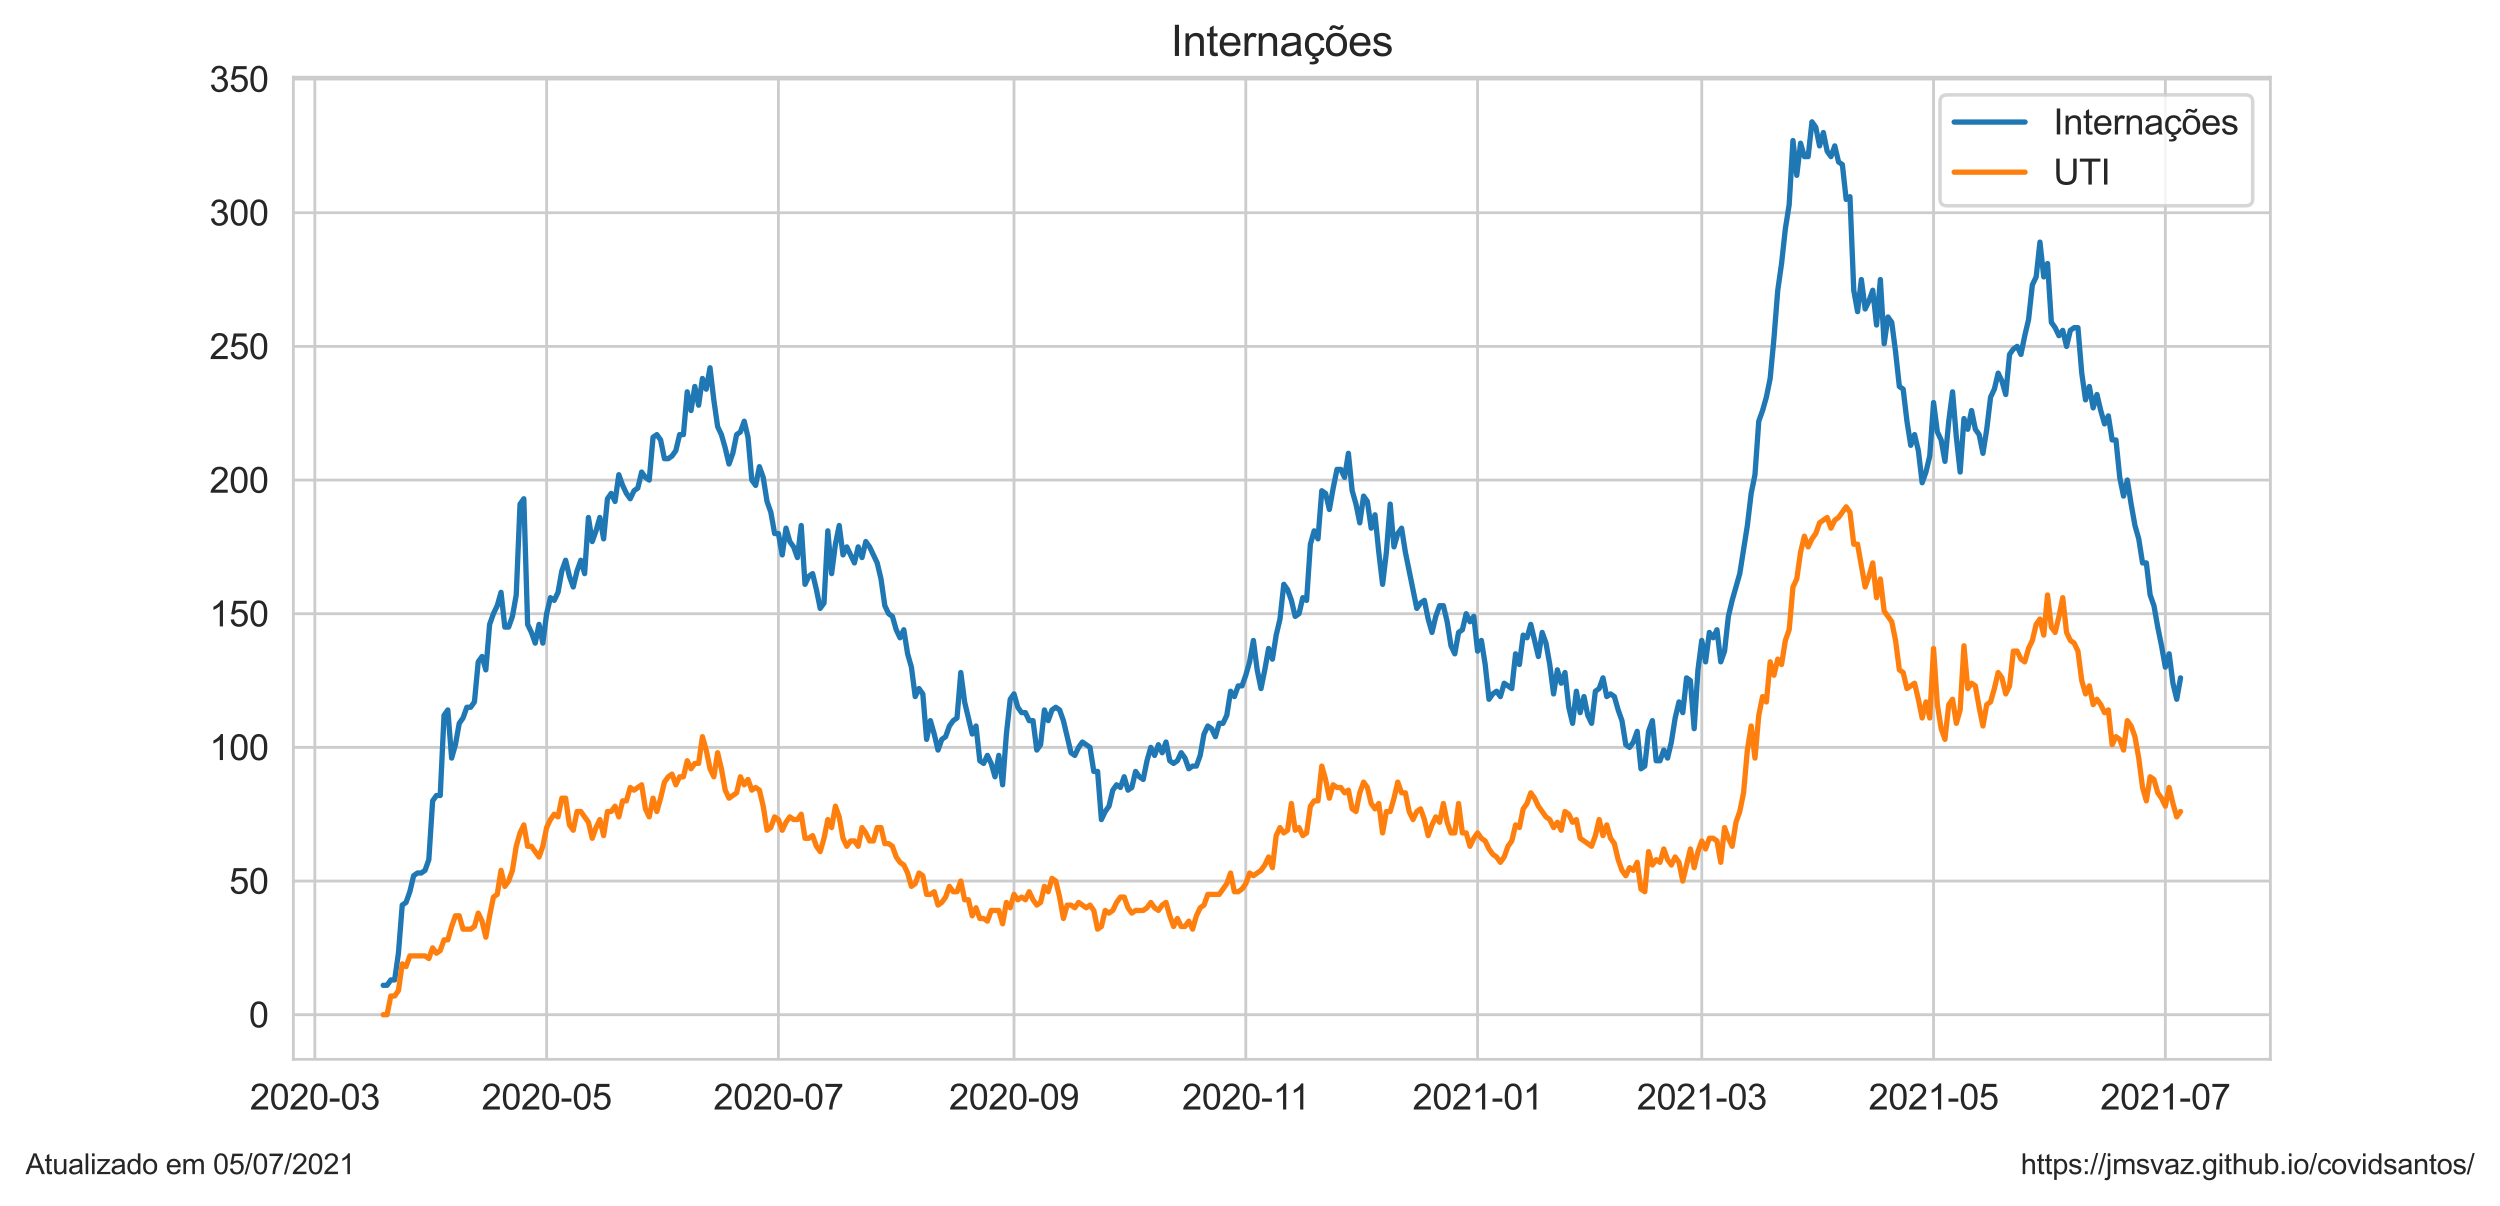 <?xml version="1.0" encoding="utf-8" standalone="no"?>
<!DOCTYPE svg PUBLIC "-//W3C//DTD SVG 1.1//EN"
  "http://www.w3.org/Graphics/SVG/1.1/DTD/svg11.dtd">
<svg height="340.273pt" version="1.1" viewBox="0 0 705.6 340.273" width="705.6pt" xmlns="http://www.w3.org/2000/svg" xmlns:xlink="http://www.w3.org/1999/xlink">
 <defs>
  <style type="text/css">*{stroke-linecap:butt;stroke-linejoin:round;}</style>
 </defs>
 <g id="figure_1">
  <g id="patch_1">
   <path d="M 0 340.273 
L 705.6 340.273 
L 705.6 0 
L 0 0 
z
" style="fill:#ffffff;"/>
  </g>
  <g id="axes_1">
   <g id="patch_2">
    <path d="M 82.8 298.989 
L 640.8 298.989 
L 640.8 21.789 
L 82.8 21.789 
z
" style="fill:#ffffff;"/>
   </g>
   <g id="matplotlib.axis_1">
    <g id="xtick_1">
     <g id="line2d_1">
      <path clip-path="url(#pe0c8f9ea28)" d="M 88.859 298.989 
L 88.859 21.789 
" style="fill:none;stroke:#cccccc;stroke-linecap:round;stroke-width:0.8;"/>
     </g>
     <g id="text_1">
      <!-- 2020-03 -->
      <g style="fill:#262626;" transform="translate(70.512 313.147)scale(0.1 -0.1)">
       <defs>
        <path d="M 3222 541 
L 3222 0 
L 194 0 
Q 188 203 259 391 
Q 375 700 629 1000 
Q 884 1300 1366 1694 
Q 2113 2306 2375 2664 
Q 2638 3022 2638 3341 
Q 2638 3675 2398 3904 
Q 2159 4134 1775 4134 
Q 1369 4134 1125 3890 
Q 881 3647 878 3216 
L 300 3275 
Q 359 3922 746 4261 
Q 1134 4600 1788 4600 
Q 2447 4600 2831 4234 
Q 3216 3869 3216 3328 
Q 3216 3053 3103 2787 
Q 2991 2522 2730 2228 
Q 2469 1934 1863 1422 
Q 1356 997 1212 845 
Q 1069 694 975 541 
L 3222 541 
z
" id="ArialMT-32" transform="scale(0.016)"/>
        <path d="M 266 2259 
Q 266 3072 433 3567 
Q 600 4063 929 4331 
Q 1259 4600 1759 4600 
Q 2128 4600 2406 4451 
Q 2684 4303 2865 4023 
Q 3047 3744 3150 3342 
Q 3253 2941 3253 2259 
Q 3253 1453 3087 958 
Q 2922 463 2592 192 
Q 2263 -78 1759 -78 
Q 1097 -78 719 397 
Q 266 969 266 2259 
z
M 844 2259 
Q 844 1131 1108 757 
Q 1372 384 1759 384 
Q 2147 384 2411 759 
Q 2675 1134 2675 2259 
Q 2675 3391 2411 3762 
Q 2147 4134 1753 4134 
Q 1366 4134 1134 3806 
Q 844 3388 844 2259 
z
" id="ArialMT-30" transform="scale(0.016)"/>
        <path d="M 203 1375 
L 203 1941 
L 1931 1941 
L 1931 1375 
L 203 1375 
z
" id="ArialMT-2d" transform="scale(0.016)"/>
        <path d="M 269 1209 
L 831 1284 
Q 928 806 1161 595 
Q 1394 384 1728 384 
Q 2125 384 2398 659 
Q 2672 934 2672 1341 
Q 2672 1728 2419 1979 
Q 2166 2231 1775 2231 
Q 1616 2231 1378 2169 
L 1441 2663 
Q 1497 2656 1531 2656 
Q 1891 2656 2178 2843 
Q 2466 3031 2466 3422 
Q 2466 3731 2256 3934 
Q 2047 4138 1716 4138 
Q 1388 4138 1169 3931 
Q 950 3725 888 3313 
L 325 3413 
Q 428 3978 793 4289 
Q 1159 4600 1703 4600 
Q 2078 4600 2393 4439 
Q 2709 4278 2876 4000 
Q 3044 3722 3044 3409 
Q 3044 3113 2884 2869 
Q 2725 2625 2413 2481 
Q 2819 2388 3044 2092 
Q 3269 1797 3269 1353 
Q 3269 753 2831 336 
Q 2394 -81 1725 -81 
Q 1122 -81 723 278 
Q 325 638 269 1209 
z
" id="ArialMT-33" transform="scale(0.016)"/>
       </defs>
       <use xlink:href="#ArialMT-32"/>
       <use x="55.615" xlink:href="#ArialMT-30"/>
       <use x="111.23" xlink:href="#ArialMT-32"/>
       <use x="166.846" xlink:href="#ArialMT-30"/>
       <use x="222.461" xlink:href="#ArialMT-2d"/>
       <use x="255.762" xlink:href="#ArialMT-30"/>
       <use x="311.377" xlink:href="#ArialMT-33"/>
      </g>
     </g>
    </g>
    <g id="xtick_2">
     <g id="line2d_2">
      <path clip-path="url(#pe0c8f9ea28)" d="M 154.279 298.989 
L 154.279 21.789 
" style="fill:none;stroke:#cccccc;stroke-linecap:round;stroke-width:0.8;"/>
     </g>
     <g id="text_2">
      <!-- 2020-05 -->
      <g style="fill:#262626;" transform="translate(135.932 313.147)scale(0.1 -0.1)">
       <defs>
        <path d="M 266 1200 
L 856 1250 
Q 922 819 1161 601 
Q 1400 384 1738 384 
Q 2144 384 2425 690 
Q 2706 997 2706 1503 
Q 2706 1984 2436 2262 
Q 2166 2541 1728 2541 
Q 1456 2541 1237 2417 
Q 1019 2294 894 2097 
L 366 2166 
L 809 4519 
L 3088 4519 
L 3088 3981 
L 1259 3981 
L 1013 2750 
Q 1425 3038 1878 3038 
Q 2478 3038 2890 2622 
Q 3303 2206 3303 1553 
Q 3303 931 2941 478 
Q 2500 -78 1738 -78 
Q 1113 -78 717 272 
Q 322 622 266 1200 
z
" id="ArialMT-35" transform="scale(0.016)"/>
       </defs>
       <use xlink:href="#ArialMT-32"/>
       <use x="55.615" xlink:href="#ArialMT-30"/>
       <use x="111.23" xlink:href="#ArialMT-32"/>
       <use x="166.846" xlink:href="#ArialMT-30"/>
       <use x="222.461" xlink:href="#ArialMT-2d"/>
       <use x="255.762" xlink:href="#ArialMT-30"/>
       <use x="311.377" xlink:href="#ArialMT-35"/>
      </g>
     </g>
    </g>
    <g id="xtick_3">
     <g id="line2d_3">
      <path clip-path="url(#pe0c8f9ea28)" d="M 219.699 298.989 
L 219.699 21.789 
" style="fill:none;stroke:#cccccc;stroke-linecap:round;stroke-width:0.8;"/>
     </g>
     <g id="text_3">
      <!-- 2020-07 -->
      <g style="fill:#262626;" transform="translate(201.352 313.147)scale(0.1 -0.1)">
       <defs>
        <path d="M 303 3981 
L 303 4522 
L 3269 4522 
L 3269 4084 
Q 2831 3619 2401 2847 
Q 1972 2075 1738 1259 
Q 1569 684 1522 0 
L 944 0 
Q 953 541 1156 1306 
Q 1359 2072 1739 2783 
Q 2119 3494 2547 3981 
L 303 3981 
z
" id="ArialMT-37" transform="scale(0.016)"/>
       </defs>
       <use xlink:href="#ArialMT-32"/>
       <use x="55.615" xlink:href="#ArialMT-30"/>
       <use x="111.23" xlink:href="#ArialMT-32"/>
       <use x="166.846" xlink:href="#ArialMT-30"/>
       <use x="222.461" xlink:href="#ArialMT-2d"/>
       <use x="255.762" xlink:href="#ArialMT-30"/>
       <use x="311.377" xlink:href="#ArialMT-37"/>
      </g>
     </g>
    </g>
    <g id="xtick_4">
     <g id="line2d_4">
      <path clip-path="url(#pe0c8f9ea28)" d="M 286.192 298.989 
L 286.192 21.789 
" style="fill:none;stroke:#cccccc;stroke-linecap:round;stroke-width:0.8;"/>
     </g>
     <g id="text_4">
      <!-- 2020-09 -->
      <g style="fill:#262626;" transform="translate(267.844 313.147)scale(0.1 -0.1)">
       <defs>
        <path d="M 350 1059 
L 891 1109 
Q 959 728 1153 556 
Q 1347 384 1650 384 
Q 1909 384 2104 503 
Q 2300 622 2425 820 
Q 2550 1019 2634 1356 
Q 2719 1694 2719 2044 
Q 2719 2081 2716 2156 
Q 2547 1888 2255 1720 
Q 1963 1553 1622 1553 
Q 1053 1553 659 1965 
Q 266 2378 266 3053 
Q 266 3750 677 4175 
Q 1088 4600 1706 4600 
Q 2153 4600 2523 4359 
Q 2894 4119 3086 3673 
Q 3278 3228 3278 2384 
Q 3278 1506 3087 986 
Q 2897 466 2520 194 
Q 2144 -78 1638 -78 
Q 1100 -78 759 220 
Q 419 519 350 1059 
z
M 2653 3081 
Q 2653 3566 2395 3850 
Q 2138 4134 1775 4134 
Q 1400 4134 1122 3828 
Q 844 3522 844 3034 
Q 844 2597 1108 2323 
Q 1372 2050 1759 2050 
Q 2150 2050 2401 2323 
Q 2653 2597 2653 3081 
z
" id="ArialMT-39" transform="scale(0.016)"/>
       </defs>
       <use xlink:href="#ArialMT-32"/>
       <use x="55.615" xlink:href="#ArialMT-30"/>
       <use x="111.23" xlink:href="#ArialMT-32"/>
       <use x="166.846" xlink:href="#ArialMT-30"/>
       <use x="222.461" xlink:href="#ArialMT-2d"/>
       <use x="255.762" xlink:href="#ArialMT-30"/>
       <use x="311.377" xlink:href="#ArialMT-39"/>
      </g>
     </g>
    </g>
    <g id="xtick_5">
     <g id="line2d_5">
      <path clip-path="url(#pe0c8f9ea28)" d="M 351.612 298.989 
L 351.612 21.789 
" style="fill:none;stroke:#cccccc;stroke-linecap:round;stroke-width:0.8;"/>
     </g>
     <g id="text_5">
      <!-- 2020-11 -->
      <g style="fill:#262626;" transform="translate(333.633 313.147)scale(0.1 -0.1)">
       <defs>
        <path d="M 2384 0 
L 1822 0 
L 1822 3584 
Q 1619 3391 1289 3197 
Q 959 3003 697 2906 
L 697 3450 
Q 1169 3672 1522 3987 
Q 1875 4303 2022 4600 
L 2384 4600 
L 2384 0 
z
" id="ArialMT-31" transform="scale(0.016)"/>
       </defs>
       <use xlink:href="#ArialMT-32"/>
       <use x="55.615" xlink:href="#ArialMT-30"/>
       <use x="111.23" xlink:href="#ArialMT-32"/>
       <use x="166.846" xlink:href="#ArialMT-30"/>
       <use x="222.461" xlink:href="#ArialMT-2d"/>
       <use x="255.762" xlink:href="#ArialMT-31"/>
       <use x="304.002" xlink:href="#ArialMT-31"/>
      </g>
     </g>
    </g>
    <g id="xtick_6">
     <g id="line2d_6">
      <path clip-path="url(#pe0c8f9ea28)" d="M 417.032 298.989 
L 417.032 21.789 
" style="fill:none;stroke:#cccccc;stroke-linecap:round;stroke-width:0.8;"/>
     </g>
     <g id="text_6">
      <!-- 2021-01 -->
      <g style="fill:#262626;" transform="translate(398.684 313.147)scale(0.1 -0.1)">
       <use xlink:href="#ArialMT-32"/>
       <use x="55.615" xlink:href="#ArialMT-30"/>
       <use x="111.23" xlink:href="#ArialMT-32"/>
       <use x="166.846" xlink:href="#ArialMT-31"/>
       <use x="222.461" xlink:href="#ArialMT-2d"/>
       <use x="255.762" xlink:href="#ArialMT-30"/>
       <use x="311.377" xlink:href="#ArialMT-31"/>
      </g>
     </g>
    </g>
    <g id="xtick_7">
     <g id="line2d_7">
      <path clip-path="url(#pe0c8f9ea28)" d="M 480.307 298.989 
L 480.307 21.789 
" style="fill:none;stroke:#cccccc;stroke-linecap:round;stroke-width:0.8;"/>
     </g>
     <g id="text_7">
      <!-- 2021-03 -->
      <g style="fill:#262626;" transform="translate(461.959 313.147)scale(0.1 -0.1)">
       <use xlink:href="#ArialMT-32"/>
       <use x="55.615" xlink:href="#ArialMT-30"/>
       <use x="111.23" xlink:href="#ArialMT-32"/>
       <use x="166.846" xlink:href="#ArialMT-31"/>
       <use x="222.461" xlink:href="#ArialMT-2d"/>
       <use x="255.762" xlink:href="#ArialMT-30"/>
       <use x="311.377" xlink:href="#ArialMT-33"/>
      </g>
     </g>
    </g>
    <g id="xtick_8">
     <g id="line2d_8">
      <path clip-path="url(#pe0c8f9ea28)" d="M 545.727 298.989 
L 545.727 21.789 
" style="fill:none;stroke:#cccccc;stroke-linecap:round;stroke-width:0.8;"/>
     </g>
     <g id="text_8">
      <!-- 2021-05 -->
      <g style="fill:#262626;" transform="translate(527.379 313.147)scale(0.1 -0.1)">
       <use xlink:href="#ArialMT-32"/>
       <use x="55.615" xlink:href="#ArialMT-30"/>
       <use x="111.23" xlink:href="#ArialMT-32"/>
       <use x="166.846" xlink:href="#ArialMT-31"/>
       <use x="222.461" xlink:href="#ArialMT-2d"/>
       <use x="255.762" xlink:href="#ArialMT-30"/>
       <use x="311.377" xlink:href="#ArialMT-35"/>
      </g>
     </g>
    </g>
    <g id="xtick_9">
     <g id="line2d_9">
      <path clip-path="url(#pe0c8f9ea28)" d="M 611.147 298.989 
L 611.147 21.789 
" style="fill:none;stroke:#cccccc;stroke-linecap:round;stroke-width:0.8;"/>
     </g>
     <g id="text_9">
      <!-- 2021-07 -->
      <g style="fill:#262626;" transform="translate(592.799 313.147)scale(0.1 -0.1)">
       <use xlink:href="#ArialMT-32"/>
       <use x="55.615" xlink:href="#ArialMT-30"/>
       <use x="111.23" xlink:href="#ArialMT-32"/>
       <use x="166.846" xlink:href="#ArialMT-31"/>
       <use x="222.461" xlink:href="#ArialMT-2d"/>
       <use x="255.762" xlink:href="#ArialMT-30"/>
       <use x="311.377" xlink:href="#ArialMT-37"/>
      </g>
     </g>
    </g>
   </g>
   <g id="matplotlib.axis_2">
    <g id="ytick_1">
     <g id="line2d_10">
      <path clip-path="url(#pe0c8f9ea28)" d="M 82.8 286.389 
L 640.8 286.389 
" style="fill:none;stroke:#cccccc;stroke-linecap:round;stroke-width:0.8;"/>
     </g>
     <g id="text_10">
      <!-- 0 -->
      <g style="fill:#262626;" transform="translate(70.239 289.968)scale(0.1 -0.1)">
       <use xlink:href="#ArialMT-30"/>
      </g>
     </g>
    </g>
    <g id="ytick_2">
     <g id="line2d_11">
      <path clip-path="url(#pe0c8f9ea28)" d="M 82.8 248.665 
L 640.8 248.665 
" style="fill:none;stroke:#cccccc;stroke-linecap:round;stroke-width:0.8;"/>
     </g>
     <g id="text_11">
      <!-- 50 -->
      <g style="fill:#262626;" transform="translate(64.678 252.244)scale(0.1 -0.1)">
       <use xlink:href="#ArialMT-35"/>
       <use x="55.615" xlink:href="#ArialMT-30"/>
      </g>
     </g>
    </g>
    <g id="ytick_3">
     <g id="line2d_12">
      <path clip-path="url(#pe0c8f9ea28)" d="M 82.8 210.94 
L 640.8 210.94 
" style="fill:none;stroke:#cccccc;stroke-linecap:round;stroke-width:0.8;"/>
     </g>
     <g id="text_12">
      <!-- 100 -->
      <g style="fill:#262626;" transform="translate(59.117 214.519)scale(0.1 -0.1)">
       <use xlink:href="#ArialMT-31"/>
       <use x="55.615" xlink:href="#ArialMT-30"/>
       <use x="111.23" xlink:href="#ArialMT-30"/>
      </g>
     </g>
    </g>
    <g id="ytick_4">
     <g id="line2d_13">
      <path clip-path="url(#pe0c8f9ea28)" d="M 82.8 173.216 
L 640.8 173.216 
" style="fill:none;stroke:#cccccc;stroke-linecap:round;stroke-width:0.8;"/>
     </g>
     <g id="text_13">
      <!-- 150 -->
      <g style="fill:#262626;" transform="translate(59.117 176.795)scale(0.1 -0.1)">
       <use xlink:href="#ArialMT-31"/>
       <use x="55.615" xlink:href="#ArialMT-35"/>
       <use x="111.23" xlink:href="#ArialMT-30"/>
      </g>
     </g>
    </g>
    <g id="ytick_5">
     <g id="line2d_14">
      <path clip-path="url(#pe0c8f9ea28)" d="M 82.8 135.491 
L 640.8 135.491 
" style="fill:none;stroke:#cccccc;stroke-linecap:round;stroke-width:0.8;"/>
     </g>
     <g id="text_14">
      <!-- 200 -->
      <g style="fill:#262626;" transform="translate(59.117 139.07)scale(0.1 -0.1)">
       <use xlink:href="#ArialMT-32"/>
       <use x="55.615" xlink:href="#ArialMT-30"/>
       <use x="111.23" xlink:href="#ArialMT-30"/>
      </g>
     </g>
    </g>
    <g id="ytick_6">
     <g id="line2d_15">
      <path clip-path="url(#pe0c8f9ea28)" d="M 82.8 97.767 
L 640.8 97.767 
" style="fill:none;stroke:#cccccc;stroke-linecap:round;stroke-width:0.8;"/>
     </g>
     <g id="text_15">
      <!-- 250 -->
      <g style="fill:#262626;" transform="translate(59.117 101.346)scale(0.1 -0.1)">
       <use xlink:href="#ArialMT-32"/>
       <use x="55.615" xlink:href="#ArialMT-35"/>
       <use x="111.23" xlink:href="#ArialMT-30"/>
      </g>
     </g>
    </g>
    <g id="ytick_7">
     <g id="line2d_16">
      <path clip-path="url(#pe0c8f9ea28)" d="M 82.8 60.042 
L 640.8 60.042 
" style="fill:none;stroke:#cccccc;stroke-linecap:round;stroke-width:0.8;"/>
     </g>
     <g id="text_16">
      <!-- 300 -->
      <g style="fill:#262626;" transform="translate(59.117 63.621)scale(0.1 -0.1)">
       <use xlink:href="#ArialMT-33"/>
       <use x="55.615" xlink:href="#ArialMT-30"/>
       <use x="111.23" xlink:href="#ArialMT-30"/>
      </g>
     </g>
    </g>
    <g id="ytick_8">
     <g id="line2d_17">
      <path clip-path="url(#pe0c8f9ea28)" d="M 82.8 22.318 
L 640.8 22.318 
" style="fill:none;stroke:#cccccc;stroke-linecap:round;stroke-width:0.8;"/>
     </g>
     <g id="text_17">
      <!-- 350 -->
      <g style="fill:#262626;" transform="translate(59.117 25.896)scale(0.1 -0.1)">
       <use xlink:href="#ArialMT-33"/>
       <use x="55.615" xlink:href="#ArialMT-35"/>
       <use x="111.23" xlink:href="#ArialMT-30"/>
      </g>
     </g>
    </g>
   </g>
   <g id="line2d_18">
    <path clip-path="url(#pe0c8f9ea28)" d="M 108.164 278.09 
L 109.236 278.09 
L 110.309 276.581 
L 111.381 276.581 
L 112.453 269.036 
L 113.526 255.455 
L 114.598 254.701 
L 115.671 251.683 
L 116.743 247.156 
L 117.816 246.401 
L 118.888 246.401 
L 119.961 245.647 
L 121.033 242.629 
L 122.106 226.03 
L 123.178 224.521 
L 124.251 224.521 
L 125.323 201.886 
L 126.395 200.377 
L 127.468 213.958 
L 128.54 210.186 
L 129.613 204.15 
L 130.685 202.641 
L 131.758 199.623 
L 132.83 199.623 
L 133.903 198.114 
L 134.975 186.797 
L 136.048 185.288 
L 137.12 189.06 
L 138.192 176.234 
L 139.265 173.216 
L 140.337 170.952 
L 141.41 167.18 
L 142.482 176.988 
L 143.555 176.988 
L 144.627 173.97 
L 145.7 167.934 
L 146.772 142.282 
L 147.845 140.773 
L 148.917 176.234 
L 149.99 178.497 
L 151.062 181.515 
L 152.134 176.234 
L 153.207 181.515 
L 154.279 173.216 
L 155.352 168.689 
L 156.424 169.443 
L 157.497 167.18 
L 158.569 161.144 
L 159.642 158.126 
L 160.714 162.653 
L 161.787 165.671 
L 162.859 161.144 
L 163.931 158.126 
L 165.004 161.898 
L 166.076 146.054 
L 167.149 152.844 
L 168.221 149.827 
L 169.294 146.054 
L 170.366 152.09 
L 171.439 140.773 
L 172.511 139.264 
L 173.584 141.527 
L 174.656 133.982 
L 175.729 137 
L 176.801 139.264 
L 177.873 140.773 
L 178.946 138.509 
L 180.018 137.755 
L 181.091 133.228 
L 182.163 134.737 
L 183.236 135.491 
L 184.308 123.419 
L 185.381 122.665 
L 186.453 124.174 
L 187.526 129.455 
L 188.598 129.455 
L 189.67 128.701 
L 190.743 127.192 
L 191.815 122.665 
L 192.888 122.665 
L 193.96 110.593 
L 195.033 115.874 
L 196.105 109.084 
L 197.178 114.365 
L 198.25 106.821 
L 199.323 109.838 
L 200.395 103.803 
L 201.468 112.856 
L 202.54 120.401 
L 203.612 122.665 
L 204.685 126.437 
L 205.757 130.964 
L 206.83 127.946 
L 207.902 122.665 
L 208.975 121.91 
L 210.047 118.892 
L 211.12 123.419 
L 212.192 135.491 
L 213.265 137 
L 214.337 131.719 
L 215.409 134.737 
L 216.482 141.527 
L 217.554 144.545 
L 218.627 150.581 
L 219.699 150.581 
L 220.772 156.617 
L 221.844 149.072 
L 222.917 152.844 
L 223.989 154.353 
L 225.062 157.371 
L 226.134 148.318 
L 227.206 164.916 
L 228.279 162.653 
L 229.351 161.898 
L 230.424 166.425 
L 231.496 171.707 
L 232.569 170.198 
L 233.641 149.827 
L 234.714 161.898 
L 235.786 153.599 
L 236.859 148.318 
L 237.931 156.617 
L 239.004 154.353 
L 241.148 158.88 
L 242.221 154.353 
L 243.293 157.371 
L 244.366 152.844 
L 245.438 154.353 
L 247.583 158.88 
L 248.656 163.407 
L 249.728 170.952 
L 250.801 173.216 
L 251.873 173.97 
L 252.945 177.743 
L 254.018 180.006 
L 255.09 177.743 
L 256.163 184.533 
L 257.235 188.306 
L 258.308 196.605 
L 259.38 194.341 
L 260.453 195.85 
L 261.525 208.677 
L 262.598 203.395 
L 263.67 207.168 
L 264.743 211.695 
L 265.815 208.677 
L 266.887 207.922 
L 267.96 204.904 
L 269.032 203.395 
L 270.105 202.641 
L 271.177 189.815 
L 272.25 198.114 
L 274.395 207.168 
L 275.467 204.904 
L 276.54 214.713 
L 277.612 215.467 
L 278.684 213.204 
L 279.757 215.467 
L 280.829 219.24 
L 281.902 213.204 
L 282.974 221.503 
L 284.047 207.168 
L 285.119 197.359 
L 286.192 195.85 
L 287.264 199.623 
L 288.337 201.132 
L 289.409 201.132 
L 290.482 203.395 
L 291.554 203.395 
L 292.626 211.695 
L 293.699 210.186 
L 294.771 200.377 
L 295.844 203.395 
L 296.916 200.377 
L 297.989 199.623 
L 299.061 200.377 
L 300.134 203.395 
L 302.279 212.449 
L 303.351 213.204 
L 304.423 210.94 
L 305.496 209.431 
L 307.641 210.94 
L 308.713 217.731 
L 309.786 217.731 
L 310.858 231.312 
L 311.931 229.048 
L 313.003 227.539 
L 314.076 223.012 
L 315.148 221.503 
L 316.221 222.258 
L 317.293 219.24 
L 318.365 223.012 
L 319.438 222.258 
L 320.51 217.731 
L 321.583 219.24 
L 322.655 219.994 
L 323.728 214.713 
L 324.8 210.94 
L 325.873 213.204 
L 326.945 210.186 
L 328.018 212.449 
L 329.09 209.431 
L 330.162 214.713 
L 331.235 215.467 
L 332.307 214.713 
L 333.38 212.449 
L 334.452 213.958 
L 335.525 216.976 
L 336.597 216.222 
L 337.67 216.222 
L 338.742 213.204 
L 339.815 207.168 
L 340.887 204.904 
L 341.96 205.659 
L 343.032 207.922 
L 344.104 204.15 
L 345.177 204.15 
L 346.249 201.886 
L 347.322 195.096 
L 348.394 196.605 
L 349.467 193.587 
L 350.539 193.587 
L 351.612 190.569 
L 352.684 186.797 
L 353.757 180.761 
L 354.829 189.06 
L 355.901 194.341 
L 356.974 189.06 
L 358.046 183.024 
L 359.119 186.042 
L 360.191 179.252 
L 361.264 174.725 
L 362.336 164.916 
L 363.409 166.425 
L 364.481 169.443 
L 365.554 173.97 
L 366.626 173.216 
L 367.699 168.689 
L 368.771 169.443 
L 369.843 153.599 
L 370.916 149.827 
L 371.988 152.09 
L 373.061 138.509 
L 374.133 139.264 
L 375.206 143.791 
L 376.278 137.755 
L 377.351 132.473 
L 378.423 132.473 
L 379.496 134.737 
L 380.568 127.946 
L 381.64 138.509 
L 382.713 142.282 
L 383.785 147.563 
L 384.858 140.018 
L 385.93 141.527 
L 387.003 149.072 
L 388.075 145.3 
L 389.148 155.862 
L 390.22 164.916 
L 391.293 155.862 
L 392.365 142.282 
L 393.438 154.353 
L 394.51 150.581 
L 395.582 149.072 
L 396.655 155.862 
L 399.872 171.707 
L 400.945 170.198 
L 402.017 169.443 
L 403.09 174.725 
L 404.162 178.497 
L 405.235 173.97 
L 406.307 170.952 
L 407.379 170.952 
L 408.452 175.479 
L 409.524 182.27 
L 410.597 184.533 
L 411.669 178.497 
L 412.742 177.743 
L 413.814 173.216 
L 414.887 175.479 
L 415.959 173.97 
L 417.032 183.779 
L 418.104 180.761 
L 419.177 187.551 
L 420.249 197.359 
L 421.321 195.85 
L 422.394 195.096 
L 423.466 196.605 
L 424.539 192.832 
L 426.684 194.341 
L 427.756 184.533 
L 428.829 187.551 
L 429.901 179.252 
L 430.974 180.006 
L 432.046 176.234 
L 434.191 185.288 
L 435.263 178.497 
L 436.336 181.515 
L 437.408 187.551 
L 438.481 195.85 
L 439.553 189.06 
L 440.626 192.832 
L 441.698 189.815 
L 442.771 199.623 
L 443.843 204.15 
L 444.916 195.096 
L 445.988 201.132 
L 447.06 196.605 
L 448.133 201.886 
L 449.205 204.15 
L 450.278 195.096 
L 451.35 194.341 
L 452.423 191.324 
L 453.495 196.605 
L 454.568 195.85 
L 455.64 196.605 
L 456.713 200.377 
L 457.785 203.395 
L 458.857 210.186 
L 459.93 210.94 
L 461.002 209.431 
L 462.075 206.413 
L 463.147 216.976 
L 464.22 216.222 
L 465.292 206.413 
L 466.365 203.395 
L 467.437 214.713 
L 468.51 214.713 
L 469.582 211.695 
L 470.655 213.958 
L 471.727 209.431 
L 472.799 202.641 
L 473.872 198.114 
L 474.944 201.132 
L 476.017 191.324 
L 477.089 192.078 
L 478.162 205.659 
L 479.234 189.06 
L 480.307 180.761 
L 481.379 186.797 
L 482.452 178.497 
L 483.524 180.006 
L 484.596 177.743 
L 485.669 186.797 
L 486.741 183.779 
L 487.814 173.97 
L 488.886 169.443 
L 491.031 161.898 
L 493.176 148.318 
L 494.249 139.264 
L 495.321 133.982 
L 496.394 118.892 
L 497.466 115.874 
L 498.538 112.102 
L 499.611 106.821 
L 500.683 95.503 
L 501.756 81.922 
L 502.828 74.377 
L 503.901 64.569 
L 504.973 57.779 
L 506.046 39.671 
L 507.118 49.479 
L 508.191 40.425 
L 509.263 44.198 
L 510.335 44.198 
L 511.408 34.389 
L 512.48 35.898 
L 513.553 41.18 
L 514.625 37.407 
L 515.698 42.689 
L 516.77 44.198 
L 517.843 41.18 
L 518.915 45.707 
L 519.988 46.461 
L 521.06 56.27 
L 522.133 55.515 
L 523.205 81.922 
L 524.277 87.958 
L 525.35 78.904 
L 526.422 87.204 
L 527.495 84.94 
L 528.567 81.922 
L 529.64 91.731 
L 530.712 78.904 
L 531.785 97.012 
L 532.857 89.467 
L 533.93 90.976 
L 535.002 99.276 
L 536.074 109.084 
L 537.147 109.838 
L 538.219 118.892 
L 539.292 125.683 
L 540.364 122.665 
L 541.437 127.192 
L 542.509 136.246 
L 543.582 133.228 
L 544.654 128.701 
L 545.727 113.611 
L 546.799 121.91 
L 547.871 124.174 
L 548.944 130.21 
L 550.016 118.892 
L 551.089 110.593 
L 552.161 123.419 
L 553.234 133.228 
L 554.306 118.138 
L 555.379 121.156 
L 556.451 115.874 
L 557.524 121.156 
L 558.596 122.665 
L 559.669 127.946 
L 560.741 121.156 
L 561.813 112.102 
L 562.886 109.838 
L 563.958 105.312 
L 565.031 107.575 
L 566.103 111.347 
L 567.176 100.03 
L 568.248 98.521 
L 569.321 97.767 
L 570.393 100.03 
L 571.466 94.749 
L 572.538 90.222 
L 573.61 80.413 
L 574.683 78.15 
L 575.755 68.341 
L 576.828 78.15 
L 577.9 74.377 
L 578.973 90.976 
L 580.045 92.485 
L 581.118 94.749 
L 582.19 93.24 
L 583.263 97.767 
L 584.335 93.24 
L 585.408 92.485 
L 586.48 92.485 
L 587.552 105.312 
L 588.625 112.856 
L 589.697 109.084 
L 590.77 115.12 
L 591.842 111.347 
L 592.915 115.874 
L 593.987 119.647 
L 595.06 117.383 
L 596.132 124.174 
L 597.205 124.174 
L 598.277 134.737 
L 599.349 140.018 
L 600.422 135.491 
L 601.494 142.282 
L 602.567 148.318 
L 603.639 152.09 
L 604.712 158.88 
L 605.784 158.88 
L 606.857 167.934 
L 607.929 170.952 
L 609.002 176.988 
L 610.074 182.27 
L 611.147 188.306 
L 612.219 184.533 
L 613.291 192.832 
L 614.364 197.359 
L 615.436 191.324 
L 615.436 191.324 
" style="fill:none;stroke:#1f77b4;stroke-linecap:round;stroke-width:1.5;"/>
   </g>
   <g id="line2d_19">
    <path clip-path="url(#pe0c8f9ea28)" d="M 108.164 286.389 
L 109.236 286.389 
L 110.309 281.108 
L 111.381 281.108 
L 112.453 279.599 
L 113.526 272.054 
L 114.598 272.809 
L 115.671 269.791 
L 119.961 269.791 
L 121.033 270.545 
L 122.106 267.527 
L 123.178 269.036 
L 124.251 268.282 
L 125.323 265.264 
L 126.395 265.264 
L 127.468 261.491 
L 128.54 258.473 
L 129.613 258.473 
L 130.685 262.246 
L 132.83 262.246 
L 133.903 261.491 
L 134.975 257.719 
L 136.048 259.982 
L 137.12 264.509 
L 138.192 258.473 
L 139.265 253.192 
L 140.337 252.437 
L 141.41 245.647 
L 142.482 250.174 
L 143.555 248.665 
L 144.627 245.647 
L 145.7 238.856 
L 146.772 235.084 
L 147.845 232.821 
L 148.917 238.856 
L 149.99 238.856 
L 152.134 241.874 
L 153.207 238.856 
L 154.279 233.575 
L 155.352 231.312 
L 156.424 229.803 
L 157.497 230.557 
L 158.569 225.276 
L 159.642 225.276 
L 160.714 232.821 
L 161.787 234.329 
L 162.859 229.048 
L 163.931 229.048 
L 166.076 232.066 
L 167.149 236.593 
L 168.221 233.575 
L 169.294 231.312 
L 170.366 235.838 
L 171.439 229.048 
L 172.511 229.048 
L 173.584 227.539 
L 174.656 230.557 
L 175.729 226.03 
L 176.801 226.03 
L 177.873 222.258 
L 178.946 223.012 
L 181.091 221.503 
L 182.163 228.294 
L 183.236 230.557 
L 184.308 225.276 
L 185.381 229.048 
L 186.453 225.276 
L 187.526 220.749 
L 188.598 219.24 
L 189.67 218.485 
L 190.743 221.503 
L 191.815 219.24 
L 192.888 219.24 
L 193.96 214.713 
L 195.033 216.976 
L 196.105 215.467 
L 197.178 215.467 
L 198.25 207.922 
L 199.323 211.695 
L 200.395 216.976 
L 201.468 219.24 
L 202.54 212.449 
L 203.612 216.976 
L 204.685 223.012 
L 205.757 225.276 
L 207.902 223.767 
L 208.975 219.24 
L 210.047 221.503 
L 211.12 219.994 
L 212.192 223.012 
L 213.265 222.258 
L 214.337 223.012 
L 215.409 227.539 
L 216.482 234.329 
L 217.554 233.575 
L 218.627 230.557 
L 219.699 231.312 
L 220.772 234.329 
L 221.844 232.066 
L 222.917 230.557 
L 223.989 231.312 
L 225.062 231.312 
L 226.134 229.803 
L 227.206 236.593 
L 228.279 236.593 
L 229.351 235.838 
L 230.424 238.856 
L 231.496 240.365 
L 232.569 236.593 
L 233.641 231.312 
L 234.714 233.575 
L 235.786 227.539 
L 236.859 230.557 
L 237.931 236.593 
L 239.004 238.856 
L 240.076 237.347 
L 241.148 237.347 
L 242.221 238.856 
L 243.293 233.575 
L 244.366 235.084 
L 245.438 237.347 
L 246.511 237.347 
L 247.583 233.575 
L 248.656 233.575 
L 249.728 238.102 
L 250.801 238.102 
L 251.873 238.856 
L 252.945 241.874 
L 254.018 243.383 
L 255.09 244.138 
L 256.163 246.401 
L 257.235 250.174 
L 258.308 249.419 
L 259.38 246.401 
L 260.453 247.156 
L 261.525 252.437 
L 262.598 252.437 
L 263.67 251.683 
L 264.743 255.455 
L 265.815 254.701 
L 266.887 253.192 
L 267.96 250.174 
L 269.032 251.683 
L 270.105 251.683 
L 271.177 248.665 
L 272.25 253.946 
L 273.322 253.946 
L 274.395 258.473 
L 275.467 256.21 
L 276.54 259.228 
L 277.612 259.228 
L 278.684 259.982 
L 279.757 256.964 
L 281.902 256.964 
L 282.974 260.737 
L 284.047 254.701 
L 285.119 256.21 
L 286.192 252.437 
L 287.264 253.946 
L 288.337 253.192 
L 289.409 253.946 
L 290.482 251.683 
L 291.554 253.946 
L 292.626 255.455 
L 293.699 254.701 
L 294.771 250.174 
L 295.844 251.683 
L 296.916 247.91 
L 297.989 248.665 
L 299.061 253.192 
L 300.134 259.228 
L 301.206 255.455 
L 302.279 255.455 
L 303.351 256.21 
L 304.423 254.701 
L 306.568 256.21 
L 307.641 255.455 
L 308.713 256.964 
L 309.786 262.246 
L 310.858 261.491 
L 311.931 256.964 
L 313.003 257.719 
L 314.076 256.964 
L 315.148 254.701 
L 316.221 253.192 
L 317.293 253.192 
L 318.365 256.21 
L 319.438 257.719 
L 320.51 256.964 
L 322.655 256.964 
L 323.728 256.21 
L 324.8 254.701 
L 325.873 256.21 
L 326.945 256.964 
L 328.018 255.455 
L 329.09 254.701 
L 330.162 258.473 
L 331.235 261.491 
L 332.307 259.228 
L 333.38 261.491 
L 334.452 261.491 
L 335.525 259.982 
L 336.597 262.246 
L 337.67 258.473 
L 338.742 256.21 
L 339.815 255.455 
L 340.887 252.437 
L 344.104 252.437 
L 346.249 249.419 
L 347.322 246.401 
L 348.394 251.683 
L 349.467 251.683 
L 350.539 250.928 
L 351.612 249.419 
L 352.684 246.401 
L 353.757 247.156 
L 355.901 245.647 
L 356.974 244.138 
L 358.046 241.874 
L 359.119 244.892 
L 360.191 235.838 
L 361.264 233.575 
L 362.336 235.084 
L 363.409 234.329 
L 364.481 226.785 
L 365.554 234.329 
L 366.626 233.575 
L 367.699 235.838 
L 368.771 235.084 
L 369.843 227.539 
L 370.916 226.03 
L 371.988 226.03 
L 373.061 216.222 
L 374.133 219.994 
L 375.206 225.276 
L 376.278 221.503 
L 377.351 222.258 
L 378.423 222.258 
L 379.496 223.767 
L 380.568 223.012 
L 381.64 228.294 
L 382.713 229.048 
L 383.785 223.767 
L 384.858 220.749 
L 385.93 222.258 
L 387.003 226.785 
L 388.075 228.294 
L 389.148 226.785 
L 390.22 235.084 
L 391.293 229.048 
L 392.365 229.048 
L 393.438 225.276 
L 394.51 220.749 
L 395.582 223.767 
L 396.655 223.767 
L 397.727 229.048 
L 398.8 231.312 
L 399.872 229.048 
L 400.945 228.294 
L 402.017 231.312 
L 403.09 235.838 
L 404.162 232.821 
L 405.235 230.557 
L 406.307 232.066 
L 407.379 226.785 
L 408.452 232.066 
L 409.524 235.084 
L 410.597 235.084 
L 411.669 226.785 
L 412.742 235.084 
L 413.814 235.084 
L 414.887 238.856 
L 415.959 236.593 
L 417.032 235.084 
L 418.104 236.593 
L 419.177 237.347 
L 420.249 239.611 
L 421.321 241.12 
L 422.394 241.874 
L 423.466 243.383 
L 424.539 241.874 
L 425.611 238.856 
L 426.684 237.347 
L 427.756 232.821 
L 428.829 233.575 
L 429.901 228.294 
L 430.974 226.785 
L 432.046 223.767 
L 433.118 225.276 
L 434.191 227.539 
L 436.336 230.557 
L 437.408 231.312 
L 438.481 233.575 
L 439.553 232.066 
L 440.626 234.329 
L 441.698 229.048 
L 442.771 229.803 
L 443.843 232.066 
L 444.916 231.312 
L 445.988 236.593 
L 449.205 238.856 
L 450.278 235.838 
L 451.35 231.312 
L 452.423 235.838 
L 453.495 232.821 
L 454.568 236.593 
L 455.64 238.102 
L 456.713 242.629 
L 457.785 245.647 
L 458.857 247.156 
L 459.93 244.892 
L 461.002 245.647 
L 462.075 243.383 
L 463.147 250.928 
L 464.22 251.683 
L 465.292 240.365 
L 466.365 244.138 
L 467.437 242.629 
L 468.51 243.383 
L 469.582 239.611 
L 470.655 242.629 
L 471.727 244.138 
L 472.799 241.874 
L 473.872 243.383 
L 474.944 248.665 
L 477.089 239.611 
L 478.162 244.892 
L 479.234 240.365 
L 480.307 237.347 
L 481.379 239.611 
L 482.452 236.593 
L 483.524 236.593 
L 484.596 237.347 
L 485.669 243.383 
L 486.741 233.575 
L 487.814 236.593 
L 488.886 238.856 
L 489.959 232.066 
L 491.031 229.048 
L 492.104 223.767 
L 493.176 211.695 
L 494.249 204.904 
L 495.321 213.958 
L 496.394 201.886 
L 497.466 196.605 
L 498.538 198.114 
L 499.611 186.797 
L 500.683 190.569 
L 501.756 186.042 
L 502.828 187.551 
L 503.901 180.761 
L 504.973 177.743 
L 506.046 165.671 
L 507.118 163.407 
L 508.191 155.862 
L 509.263 151.335 
L 510.335 154.353 
L 511.408 152.09 
L 512.48 150.581 
L 513.553 147.563 
L 515.698 146.054 
L 516.77 149.072 
L 517.843 146.809 
L 518.915 146.054 
L 521.06 143.036 
L 522.133 144.545 
L 523.205 153.599 
L 524.277 153.599 
L 526.422 165.671 
L 527.495 162.653 
L 528.567 158.88 
L 529.64 168.689 
L 530.712 163.407 
L 531.785 172.461 
L 533.93 175.479 
L 535.002 180.761 
L 536.074 189.06 
L 537.147 189.815 
L 538.219 194.341 
L 540.364 192.832 
L 541.437 197.359 
L 542.509 202.641 
L 543.582 198.114 
L 544.654 202.641 
L 545.727 183.024 
L 546.799 198.868 
L 547.871 205.659 
L 548.944 208.677 
L 550.016 198.868 
L 551.089 197.359 
L 552.161 204.15 
L 553.234 200.377 
L 554.306 182.27 
L 555.379 194.341 
L 556.451 192.832 
L 557.524 193.587 
L 558.596 199.623 
L 559.669 204.904 
L 560.741 198.868 
L 561.813 198.114 
L 562.886 194.341 
L 563.958 189.815 
L 565.031 191.324 
L 566.103 195.85 
L 567.176 193.587 
L 568.248 183.779 
L 569.321 183.779 
L 570.393 186.042 
L 571.466 186.797 
L 572.538 183.024 
L 573.61 180.761 
L 574.683 176.234 
L 575.755 174.725 
L 576.828 179.252 
L 577.9 167.934 
L 578.973 176.988 
L 580.045 178.497 
L 581.118 173.97 
L 582.19 168.689 
L 583.263 178.497 
L 584.335 180.761 
L 585.408 181.515 
L 586.48 183.779 
L 587.552 192.078 
L 588.625 195.85 
L 589.697 193.587 
L 590.77 198.868 
L 591.842 197.359 
L 592.915 198.868 
L 593.987 201.132 
L 595.06 200.377 
L 596.132 210.186 
L 597.205 207.922 
L 598.277 208.677 
L 599.349 211.695 
L 600.422 203.395 
L 601.494 204.904 
L 602.567 207.922 
L 603.639 213.958 
L 604.712 222.258 
L 605.784 226.03 
L 606.857 219.24 
L 607.929 219.994 
L 609.002 223.767 
L 610.074 225.276 
L 611.147 227.539 
L 612.219 222.258 
L 613.291 226.785 
L 614.364 230.557 
L 615.436 229.048 
L 615.436 229.048 
" style="fill:none;stroke:#ff7f0e;stroke-linecap:round;stroke-width:1.5;"/>
   </g>
   <g id="patch_3">
    <path d="M 82.8 298.989 
L 82.8 21.789 
" style="fill:none;stroke:#cccccc;stroke-linecap:square;stroke-linejoin:miter;stroke-width:0.8;"/>
   </g>
   <g id="patch_4">
    <path d="M 640.8 298.989 
L 640.8 21.789 
" style="fill:none;stroke:#cccccc;stroke-linecap:square;stroke-linejoin:miter;stroke-width:0.8;"/>
   </g>
   <g id="patch_5">
    <path d="M 82.8 298.989 
L 640.8 298.989 
" style="fill:none;stroke:#cccccc;stroke-linecap:square;stroke-linejoin:miter;stroke-width:0.8;"/>
   </g>
   <g id="patch_6">
    <path d="M 82.8 21.789 
L 640.8 21.789 
" style="fill:none;stroke:#cccccc;stroke-linecap:square;stroke-linejoin:miter;stroke-width:0.8;"/>
   </g>
   <g id="text_18">
    <!-- Internações -->
    <g style="fill:#262626;" transform="translate(330.449 15.789)scale(0.12 -0.12)">
     <defs>
      <path d="M 597 0 
L 597 4581 
L 1203 4581 
L 1203 0 
L 597 0 
z
" id="ArialMT-49" transform="scale(0.016)"/>
      <path d="M 422 0 
L 422 3319 
L 928 3319 
L 928 2847 
Q 1294 3394 1984 3394 
Q 2284 3394 2536 3286 
Q 2788 3178 2913 3003 
Q 3038 2828 3088 2588 
Q 3119 2431 3119 2041 
L 3119 0 
L 2556 0 
L 2556 2019 
Q 2556 2363 2490 2533 
Q 2425 2703 2258 2804 
Q 2091 2906 1866 2906 
Q 1506 2906 1245 2678 
Q 984 2450 984 1813 
L 984 0 
L 422 0 
z
" id="ArialMT-6e" transform="scale(0.016)"/>
      <path d="M 1650 503 
L 1731 6 
Q 1494 -44 1306 -44 
Q 1000 -44 831 53 
Q 663 150 594 308 
Q 525 466 525 972 
L 525 2881 
L 113 2881 
L 113 3319 
L 525 3319 
L 525 4141 
L 1084 4478 
L 1084 3319 
L 1650 3319 
L 1650 2881 
L 1084 2881 
L 1084 941 
Q 1084 700 1114 631 
Q 1144 563 1211 522 
Q 1278 481 1403 481 
Q 1497 481 1650 503 
z
" id="ArialMT-74" transform="scale(0.016)"/>
      <path d="M 2694 1069 
L 3275 997 
Q 3138 488 2766 206 
Q 2394 -75 1816 -75 
Q 1088 -75 661 373 
Q 234 822 234 1631 
Q 234 2469 665 2931 
Q 1097 3394 1784 3394 
Q 2450 3394 2872 2941 
Q 3294 2488 3294 1666 
Q 3294 1616 3291 1516 
L 816 1516 
Q 847 969 1125 678 
Q 1403 388 1819 388 
Q 2128 388 2347 550 
Q 2566 713 2694 1069 
z
M 847 1978 
L 2700 1978 
Q 2663 2397 2488 2606 
Q 2219 2931 1791 2931 
Q 1403 2931 1139 2672 
Q 875 2413 847 1978 
z
" id="ArialMT-65" transform="scale(0.016)"/>
      <path d="M 416 0 
L 416 3319 
L 922 3319 
L 922 2816 
Q 1116 3169 1280 3281 
Q 1444 3394 1641 3394 
Q 1925 3394 2219 3213 
L 2025 2691 
Q 1819 2813 1613 2813 
Q 1428 2813 1281 2702 
Q 1134 2591 1072 2394 
Q 978 2094 978 1738 
L 978 0 
L 416 0 
z
" id="ArialMT-72" transform="scale(0.016)"/>
      <path d="M 2588 409 
Q 2275 144 1986 34 
Q 1697 -75 1366 -75 
Q 819 -75 525 192 
Q 231 459 231 875 
Q 231 1119 342 1320 
Q 453 1522 633 1644 
Q 813 1766 1038 1828 
Q 1203 1872 1538 1913 
Q 2219 1994 2541 2106 
Q 2544 2222 2544 2253 
Q 2544 2597 2384 2738 
Q 2169 2928 1744 2928 
Q 1347 2928 1158 2789 
Q 969 2650 878 2297 
L 328 2372 
Q 403 2725 575 2942 
Q 747 3159 1072 3276 
Q 1397 3394 1825 3394 
Q 2250 3394 2515 3294 
Q 2781 3194 2906 3042 
Q 3031 2891 3081 2659 
Q 3109 2516 3109 2141 
L 3109 1391 
Q 3109 606 3145 398 
Q 3181 191 3288 0 
L 2700 0 
Q 2613 175 2588 409 
z
M 2541 1666 
Q 2234 1541 1622 1453 
Q 1275 1403 1131 1340 
Q 988 1278 909 1158 
Q 831 1038 831 891 
Q 831 666 1001 516 
Q 1172 366 1500 366 
Q 1825 366 2078 508 
Q 2331 650 2450 897 
Q 2541 1088 2541 1459 
L 2541 1666 
z
" id="ArialMT-61" transform="scale(0.016)"/>
      <path d="M 2588 1216 
L 3141 1144 
Q 3050 572 2676 248 
Q 2303 -75 1759 -75 
Q 1078 -75 664 370 
Q 250 816 250 1647 
Q 250 2184 428 2587 
Q 606 2991 970 3192 
Q 1334 3394 1763 3394 
Q 2303 3394 2647 3120 
Q 2991 2847 3088 2344 
L 2541 2259 
Q 2463 2594 2264 2762 
Q 2066 2931 1784 2931 
Q 1359 2931 1093 2626 
Q 828 2322 828 1663 
Q 828 994 1084 691 
Q 1341 388 1753 388 
Q 2084 388 2306 591 
Q 2528 794 2588 1216 
z
M 1283 -417 
L 1446 136 
L 1864 136 
L 1761 -199 
Q 2027 -230 2161 -362 
Q 2296 -495 2296 -658 
Q 2296 -892 2071 -1072 
Q 1846 -1252 1392 -1252 
Q 1136 -1252 942 -1214 
L 977 -849 
Q 1177 -861 1271 -861 
Q 1564 -861 1683 -780 
Q 1774 -717 1774 -627 
Q 1774 -570 1738 -526 
Q 1702 -483 1605 -451 
Q 1508 -420 1283 -417 
z
" id="ArialMT-e7" transform="scale(0.016)"/>
      <path d="M 213 1659 
Q 213 2581 725 3025 
Q 1153 3394 1769 3394 
Q 2453 3394 2887 2945 
Q 3322 2497 3322 1706 
Q 3322 1066 3130 698 
Q 2938 331 2570 128 
Q 2203 -75 1769 -75 
Q 1072 -75 642 372 
Q 213 819 213 1659 
z
M 791 1659 
Q 791 1022 1069 705 
Q 1347 388 1769 388 
Q 2188 388 2466 706 
Q 2744 1025 2744 1678 
Q 2744 2294 2464 2611 
Q 2184 2928 1769 2928 
Q 1347 2928 1069 2612 
Q 791 2297 791 1659 
z
M 726 3809 
Q 723 4134 904 4328 
Q 1082 4522 1360 4522 
Q 1554 4522 1888 4353 
Q 2073 4259 2182 4259 
Q 2282 4259 2335 4314 
Q 2388 4369 2410 4531 
L 2817 4531 
Q 2807 4175 2637 3997 
Q 2467 3819 2204 3819 
Q 2007 3819 1685 3994 
Q 1476 4106 1379 4106 
Q 1273 4106 1207 4031 
Q 1138 3956 1142 3809 
L 726 3809 
z
" id="ArialMT-f5" transform="scale(0.016)"/>
      <path d="M 197 991 
L 753 1078 
Q 800 744 1014 566 
Q 1228 388 1613 388 
Q 2000 388 2187 545 
Q 2375 703 2375 916 
Q 2375 1106 2209 1216 
Q 2094 1291 1634 1406 
Q 1016 1563 777 1677 
Q 538 1791 414 1992 
Q 291 2194 291 2438 
Q 291 2659 392 2848 
Q 494 3038 669 3163 
Q 800 3259 1026 3326 
Q 1253 3394 1513 3394 
Q 1903 3394 2198 3281 
Q 2494 3169 2634 2976 
Q 2775 2784 2828 2463 
L 2278 2388 
Q 2241 2644 2061 2787 
Q 1881 2931 1553 2931 
Q 1166 2931 1000 2803 
Q 834 2675 834 2503 
Q 834 2394 903 2306 
Q 972 2216 1119 2156 
Q 1203 2125 1616 2013 
Q 2213 1853 2448 1751 
Q 2684 1650 2818 1456 
Q 2953 1263 2953 975 
Q 2953 694 2789 445 
Q 2625 197 2315 61 
Q 2006 -75 1616 -75 
Q 969 -75 630 194 
Q 291 463 197 991 
z
" id="ArialMT-73" transform="scale(0.016)"/>
     </defs>
     <use xlink:href="#ArialMT-49"/>
     <use x="27.783" xlink:href="#ArialMT-6e"/>
     <use x="83.398" xlink:href="#ArialMT-74"/>
     <use x="111.182" xlink:href="#ArialMT-65"/>
     <use x="166.797" xlink:href="#ArialMT-72"/>
     <use x="200.098" xlink:href="#ArialMT-6e"/>
     <use x="255.713" xlink:href="#ArialMT-61"/>
     <use x="311.328" xlink:href="#ArialMT-e7"/>
     <use x="361.328" xlink:href="#ArialMT-f5"/>
     <use x="416.943" xlink:href="#ArialMT-65"/>
     <use x="472.559" xlink:href="#ArialMT-73"/>
    </g>
   </g>
   <g id="legend_1">
    <g id="patch_7">
     <path d="M 549.548 58.08 
L 633.8 58.08 
Q 635.8 58.08 635.8 56.08 
L 635.8 28.789 
Q 635.8 26.789 633.8 26.789 
L 549.548 26.789 
Q 547.548 26.789 547.548 28.789 
L 547.548 56.08 
Q 547.548 58.08 549.548 58.08 
z
" style="fill:#ffffff;opacity:0.8;stroke:#cccccc;stroke-linejoin:miter;"/>
    </g>
    <g id="line2d_20">
     <path d="M 551.548 34.447 
L 571.548 34.447 
" style="fill:none;stroke:#1f77b4;stroke-linecap:round;stroke-width:1.5;"/>
    </g>
    <g id="line2d_21"/>
    <g id="text_19">
     <!-- Internações -->
     <g style="fill:#262626;" transform="translate(579.548 37.947)scale(0.1 -0.1)">
      <use xlink:href="#ArialMT-49"/>
      <use x="27.783" xlink:href="#ArialMT-6e"/>
      <use x="83.398" xlink:href="#ArialMT-74"/>
      <use x="111.182" xlink:href="#ArialMT-65"/>
      <use x="166.797" xlink:href="#ArialMT-72"/>
      <use x="200.098" xlink:href="#ArialMT-6e"/>
      <use x="255.713" xlink:href="#ArialMT-61"/>
      <use x="311.328" xlink:href="#ArialMT-e7"/>
      <use x="361.328" xlink:href="#ArialMT-f5"/>
      <use x="416.943" xlink:href="#ArialMT-65"/>
      <use x="472.559" xlink:href="#ArialMT-73"/>
     </g>
    </g>
    <g id="line2d_22">
     <path d="M 551.548 48.593 
L 571.548 48.593 
" style="fill:none;stroke:#ff7f0e;stroke-linecap:round;stroke-width:1.5;"/>
    </g>
    <g id="line2d_23"/>
    <g id="text_20">
     <!-- UTI -->
     <g style="fill:#262626;" transform="translate(579.548 52.093)scale(0.1 -0.1)">
      <defs>
       <path d="M 3500 4581 
L 4106 4581 
L 4106 1934 
Q 4106 1244 3950 837 
Q 3794 431 3386 176 
Q 2978 -78 2316 -78 
Q 1672 -78 1262 144 
Q 853 366 678 786 
Q 503 1206 503 1934 
L 503 4581 
L 1109 4581 
L 1109 1938 
Q 1109 1341 1220 1058 
Q 1331 775 1601 622 
Q 1872 469 2263 469 
Q 2931 469 3215 772 
Q 3500 1075 3500 1938 
L 3500 4581 
z
" id="ArialMT-55" transform="scale(0.016)"/>
       <path d="M 1659 0 
L 1659 4041 
L 150 4041 
L 150 4581 
L 3781 4581 
L 3781 4041 
L 2266 4041 
L 2266 0 
L 1659 0 
z
" id="ArialMT-54" transform="scale(0.016)"/>
      </defs>
      <use xlink:href="#ArialMT-55"/>
      <use x="72.217" xlink:href="#ArialMT-54"/>
      <use x="133.301" xlink:href="#ArialMT-49"/>
     </g>
    </g>
   </g>
  </g>
  <g id="text_21">
   <!-- Atualizado em 05/07/2021 -->
   <g style="fill:#262626;" transform="translate(7.2 331.389)scale(0.08 -0.08)">
    <defs>
     <path d="M -9 0 
L 1750 4581 
L 2403 4581 
L 4278 0 
L 3588 0 
L 3053 1388 
L 1138 1388 
L 634 0 
L -9 0 
z
M 1313 1881 
L 2866 1881 
L 2388 3150 
Q 2169 3728 2063 4100 
Q 1975 3659 1816 3225 
L 1313 1881 
z
" id="ArialMT-41" transform="scale(0.016)"/>
     <path d="M 2597 0 
L 2597 488 
Q 2209 -75 1544 -75 
Q 1250 -75 995 37 
Q 741 150 617 320 
Q 494 491 444 738 
Q 409 903 409 1263 
L 409 3319 
L 972 3319 
L 972 1478 
Q 972 1038 1006 884 
Q 1059 663 1231 536 
Q 1403 409 1656 409 
Q 1909 409 2131 539 
Q 2353 669 2445 892 
Q 2538 1116 2538 1541 
L 2538 3319 
L 3100 3319 
L 3100 0 
L 2597 0 
z
" id="ArialMT-75" transform="scale(0.016)"/>
     <path d="M 409 0 
L 409 4581 
L 972 4581 
L 972 0 
L 409 0 
z
" id="ArialMT-6c" transform="scale(0.016)"/>
     <path d="M 425 3934 
L 425 4581 
L 988 4581 
L 988 3934 
L 425 3934 
z
M 425 0 
L 425 3319 
L 988 3319 
L 988 0 
L 425 0 
z
" id="ArialMT-69" transform="scale(0.016)"/>
     <path d="M 125 0 
L 125 456 
L 2238 2881 
Q 1878 2863 1603 2863 
L 250 2863 
L 250 3319 
L 2963 3319 
L 2963 2947 
L 1166 841 
L 819 456 
Q 1197 484 1528 484 
L 3063 484 
L 3063 0 
L 125 0 
z
" id="ArialMT-7a" transform="scale(0.016)"/>
     <path d="M 2575 0 
L 2575 419 
Q 2259 -75 1647 -75 
Q 1250 -75 917 144 
Q 584 363 401 755 
Q 219 1147 219 1656 
Q 219 2153 384 2558 
Q 550 2963 881 3178 
Q 1213 3394 1622 3394 
Q 1922 3394 2156 3267 
Q 2391 3141 2538 2938 
L 2538 4581 
L 3097 4581 
L 3097 0 
L 2575 0 
z
M 797 1656 
Q 797 1019 1065 703 
Q 1334 388 1700 388 
Q 2069 388 2326 689 
Q 2584 991 2584 1609 
Q 2584 2291 2321 2609 
Q 2059 2928 1675 2928 
Q 1300 2928 1048 2622 
Q 797 2316 797 1656 
z
" id="ArialMT-64" transform="scale(0.016)"/>
     <path d="M 213 1659 
Q 213 2581 725 3025 
Q 1153 3394 1769 3394 
Q 2453 3394 2887 2945 
Q 3322 2497 3322 1706 
Q 3322 1066 3130 698 
Q 2938 331 2570 128 
Q 2203 -75 1769 -75 
Q 1072 -75 642 372 
Q 213 819 213 1659 
z
M 791 1659 
Q 791 1022 1069 705 
Q 1347 388 1769 388 
Q 2188 388 2466 706 
Q 2744 1025 2744 1678 
Q 2744 2294 2464 2611 
Q 2184 2928 1769 2928 
Q 1347 2928 1069 2612 
Q 791 2297 791 1659 
z
" id="ArialMT-6f" transform="scale(0.016)"/>
     <path id="ArialMT-20" transform="scale(0.016)"/>
     <path d="M 422 0 
L 422 3319 
L 925 3319 
L 925 2853 
Q 1081 3097 1340 3245 
Q 1600 3394 1931 3394 
Q 2300 3394 2536 3241 
Q 2772 3088 2869 2813 
Q 3263 3394 3894 3394 
Q 4388 3394 4653 3120 
Q 4919 2847 4919 2278 
L 4919 0 
L 4359 0 
L 4359 2091 
Q 4359 2428 4304 2576 
Q 4250 2725 4106 2815 
Q 3963 2906 3769 2906 
Q 3419 2906 3187 2673 
Q 2956 2441 2956 1928 
L 2956 0 
L 2394 0 
L 2394 2156 
Q 2394 2531 2256 2718 
Q 2119 2906 1806 2906 
Q 1569 2906 1367 2781 
Q 1166 2656 1075 2415 
Q 984 2175 984 1722 
L 984 0 
L 422 0 
z
" id="ArialMT-6d" transform="scale(0.016)"/>
     <path d="M 0 -78 
L 1328 4659 
L 1778 4659 
L 453 -78 
L 0 -78 
z
" id="ArialMT-2f" transform="scale(0.016)"/>
    </defs>
    <use xlink:href="#ArialMT-41"/>
    <use x="66.699" xlink:href="#ArialMT-74"/>
    <use x="94.482" xlink:href="#ArialMT-75"/>
    <use x="150.098" xlink:href="#ArialMT-61"/>
    <use x="205.713" xlink:href="#ArialMT-6c"/>
    <use x="227.93" xlink:href="#ArialMT-69"/>
    <use x="250.146" xlink:href="#ArialMT-7a"/>
    <use x="300.146" xlink:href="#ArialMT-61"/>
    <use x="355.762" xlink:href="#ArialMT-64"/>
    <use x="411.377" xlink:href="#ArialMT-6f"/>
    <use x="466.992" xlink:href="#ArialMT-20"/>
    <use x="494.775" xlink:href="#ArialMT-65"/>
    <use x="550.391" xlink:href="#ArialMT-6d"/>
    <use x="633.691" xlink:href="#ArialMT-20"/>
    <use x="661.475" xlink:href="#ArialMT-30"/>
    <use x="717.09" xlink:href="#ArialMT-35"/>
    <use x="772.705" xlink:href="#ArialMT-2f"/>
    <use x="800.488" xlink:href="#ArialMT-30"/>
    <use x="856.104" xlink:href="#ArialMT-37"/>
    <use x="911.719" xlink:href="#ArialMT-2f"/>
    <use x="939.502" xlink:href="#ArialMT-32"/>
    <use x="995.117" xlink:href="#ArialMT-30"/>
    <use x="1050.732" xlink:href="#ArialMT-32"/>
    <use x="1106.348" xlink:href="#ArialMT-31"/>
   </g>
  </g>
  <g id="text_22">
   <!-- https://jmsvaz.github.io/covidsantos/ -->
   <g style="fill:#262626;" transform="translate(570.345 331.389)scale(0.08 -0.08)">
    <defs>
     <path d="M 422 0 
L 422 4581 
L 984 4581 
L 984 2938 
Q 1378 3394 1978 3394 
Q 2347 3394 2619 3248 
Q 2891 3103 3008 2847 
Q 3125 2591 3125 2103 
L 3125 0 
L 2563 0 
L 2563 2103 
Q 2563 2525 2380 2717 
Q 2197 2909 1863 2909 
Q 1613 2909 1392 2779 
Q 1172 2650 1078 2428 
Q 984 2206 984 1816 
L 984 0 
L 422 0 
z
" id="ArialMT-68" transform="scale(0.016)"/>
     <path d="M 422 -1272 
L 422 3319 
L 934 3319 
L 934 2888 
Q 1116 3141 1344 3267 
Q 1572 3394 1897 3394 
Q 2322 3394 2647 3175 
Q 2972 2956 3137 2557 
Q 3303 2159 3303 1684 
Q 3303 1175 3120 767 
Q 2938 359 2589 142 
Q 2241 -75 1856 -75 
Q 1575 -75 1351 44 
Q 1128 163 984 344 
L 984 -1272 
L 422 -1272 
z
M 931 1641 
Q 931 1000 1190 694 
Q 1450 388 1819 388 
Q 2194 388 2461 705 
Q 2728 1022 2728 1688 
Q 2728 2322 2467 2637 
Q 2206 2953 1844 2953 
Q 1484 2953 1207 2617 
Q 931 2281 931 1641 
z
" id="ArialMT-70" transform="scale(0.016)"/>
     <path d="M 578 2678 
L 578 3319 
L 1219 3319 
L 1219 2678 
L 578 2678 
z
M 578 0 
L 578 641 
L 1219 641 
L 1219 0 
L 578 0 
z
" id="ArialMT-3a" transform="scale(0.016)"/>
     <path d="M 419 3928 
L 419 4581 
L 981 4581 
L 981 3928 
L 419 3928 
z
M -294 -1288 
L -188 -809 
Q -19 -853 78 -853 
Q 250 -853 334 -739 
Q 419 -625 419 -169 
L 419 3319 
L 981 3319 
L 981 -181 
Q 981 -794 822 -1034 
Q 619 -1347 147 -1347 
Q -81 -1347 -294 -1288 
z
" id="ArialMT-6a" transform="scale(0.016)"/>
     <path d="M 1344 0 
L 81 3319 
L 675 3319 
L 1388 1331 
Q 1503 1009 1600 663 
Q 1675 925 1809 1294 
L 2547 3319 
L 3125 3319 
L 1869 0 
L 1344 0 
z
" id="ArialMT-76" transform="scale(0.016)"/>
     <path d="M 581 0 
L 581 641 
L 1222 641 
L 1222 0 
L 581 0 
z
" id="ArialMT-2e" transform="scale(0.016)"/>
     <path d="M 319 -275 
L 866 -356 
Q 900 -609 1056 -725 
Q 1266 -881 1628 -881 
Q 2019 -881 2231 -725 
Q 2444 -569 2519 -288 
Q 2563 -116 2559 434 
Q 2191 0 1641 0 
Q 956 0 581 494 
Q 206 988 206 1678 
Q 206 2153 378 2554 
Q 550 2956 876 3175 
Q 1203 3394 1644 3394 
Q 2231 3394 2613 2919 
L 2613 3319 
L 3131 3319 
L 3131 450 
Q 3131 -325 2973 -648 
Q 2816 -972 2473 -1159 
Q 2131 -1347 1631 -1347 
Q 1038 -1347 672 -1080 
Q 306 -813 319 -275 
z
M 784 1719 
Q 784 1066 1043 766 
Q 1303 466 1694 466 
Q 2081 466 2343 764 
Q 2606 1063 2606 1700 
Q 2606 2309 2336 2618 
Q 2066 2928 1684 2928 
Q 1309 2928 1046 2623 
Q 784 2319 784 1719 
z
" id="ArialMT-67" transform="scale(0.016)"/>
     <path d="M 941 0 
L 419 0 
L 419 4581 
L 981 4581 
L 981 2947 
Q 1338 3394 1891 3394 
Q 2197 3394 2470 3270 
Q 2744 3147 2920 2923 
Q 3097 2700 3197 2384 
Q 3297 2069 3297 1709 
Q 3297 856 2875 390 
Q 2453 -75 1863 -75 
Q 1275 -75 941 416 
L 941 0 
z
M 934 1684 
Q 934 1088 1097 822 
Q 1363 388 1816 388 
Q 2184 388 2453 708 
Q 2722 1028 2722 1663 
Q 2722 2313 2464 2622 
Q 2206 2931 1841 2931 
Q 1472 2931 1203 2611 
Q 934 2291 934 1684 
z
" id="ArialMT-62" transform="scale(0.016)"/>
     <path d="M 2588 1216 
L 3141 1144 
Q 3050 572 2676 248 
Q 2303 -75 1759 -75 
Q 1078 -75 664 370 
Q 250 816 250 1647 
Q 250 2184 428 2587 
Q 606 2991 970 3192 
Q 1334 3394 1763 3394 
Q 2303 3394 2647 3120 
Q 2991 2847 3088 2344 
L 2541 2259 
Q 2463 2594 2264 2762 
Q 2066 2931 1784 2931 
Q 1359 2931 1093 2626 
Q 828 2322 828 1663 
Q 828 994 1084 691 
Q 1341 388 1753 388 
Q 2084 388 2306 591 
Q 2528 794 2588 1216 
z
" id="ArialMT-63" transform="scale(0.016)"/>
    </defs>
    <use xlink:href="#ArialMT-68"/>
    <use x="55.615" xlink:href="#ArialMT-74"/>
    <use x="83.398" xlink:href="#ArialMT-74"/>
    <use x="111.182" xlink:href="#ArialMT-70"/>
    <use x="166.797" xlink:href="#ArialMT-73"/>
    <use x="216.797" xlink:href="#ArialMT-3a"/>
    <use x="244.58" xlink:href="#ArialMT-2f"/>
    <use x="272.363" xlink:href="#ArialMT-2f"/>
    <use x="300.146" xlink:href="#ArialMT-6a"/>
    <use x="322.363" xlink:href="#ArialMT-6d"/>
    <use x="405.664" xlink:href="#ArialMT-73"/>
    <use x="455.664" xlink:href="#ArialMT-76"/>
    <use x="505.664" xlink:href="#ArialMT-61"/>
    <use x="561.279" xlink:href="#ArialMT-7a"/>
    <use x="611.279" xlink:href="#ArialMT-2e"/>
    <use x="639.062" xlink:href="#ArialMT-67"/>
    <use x="694.678" xlink:href="#ArialMT-69"/>
    <use x="716.895" xlink:href="#ArialMT-74"/>
    <use x="744.678" xlink:href="#ArialMT-68"/>
    <use x="800.293" xlink:href="#ArialMT-75"/>
    <use x="855.908" xlink:href="#ArialMT-62"/>
    <use x="911.523" xlink:href="#ArialMT-2e"/>
    <use x="939.307" xlink:href="#ArialMT-69"/>
    <use x="961.523" xlink:href="#ArialMT-6f"/>
    <use x="1017.139" xlink:href="#ArialMT-2f"/>
    <use x="1044.922" xlink:href="#ArialMT-63"/>
    <use x="1094.922" xlink:href="#ArialMT-6f"/>
    <use x="1150.537" xlink:href="#ArialMT-76"/>
    <use x="1200.537" xlink:href="#ArialMT-69"/>
    <use x="1222.754" xlink:href="#ArialMT-64"/>
    <use x="1278.369" xlink:href="#ArialMT-73"/>
    <use x="1328.369" xlink:href="#ArialMT-61"/>
    <use x="1383.984" xlink:href="#ArialMT-6e"/>
    <use x="1439.6" xlink:href="#ArialMT-74"/>
    <use x="1467.383" xlink:href="#ArialMT-6f"/>
    <use x="1522.998" xlink:href="#ArialMT-73"/>
    <use x="1572.998" xlink:href="#ArialMT-2f"/>
   </g>
  </g>
 </g>
 <defs>
  <clipPath id="pe0c8f9ea28">
   <rect height="277.2" width="558" x="82.8" y="21.789"/>
  </clipPath>
 </defs>
</svg>
